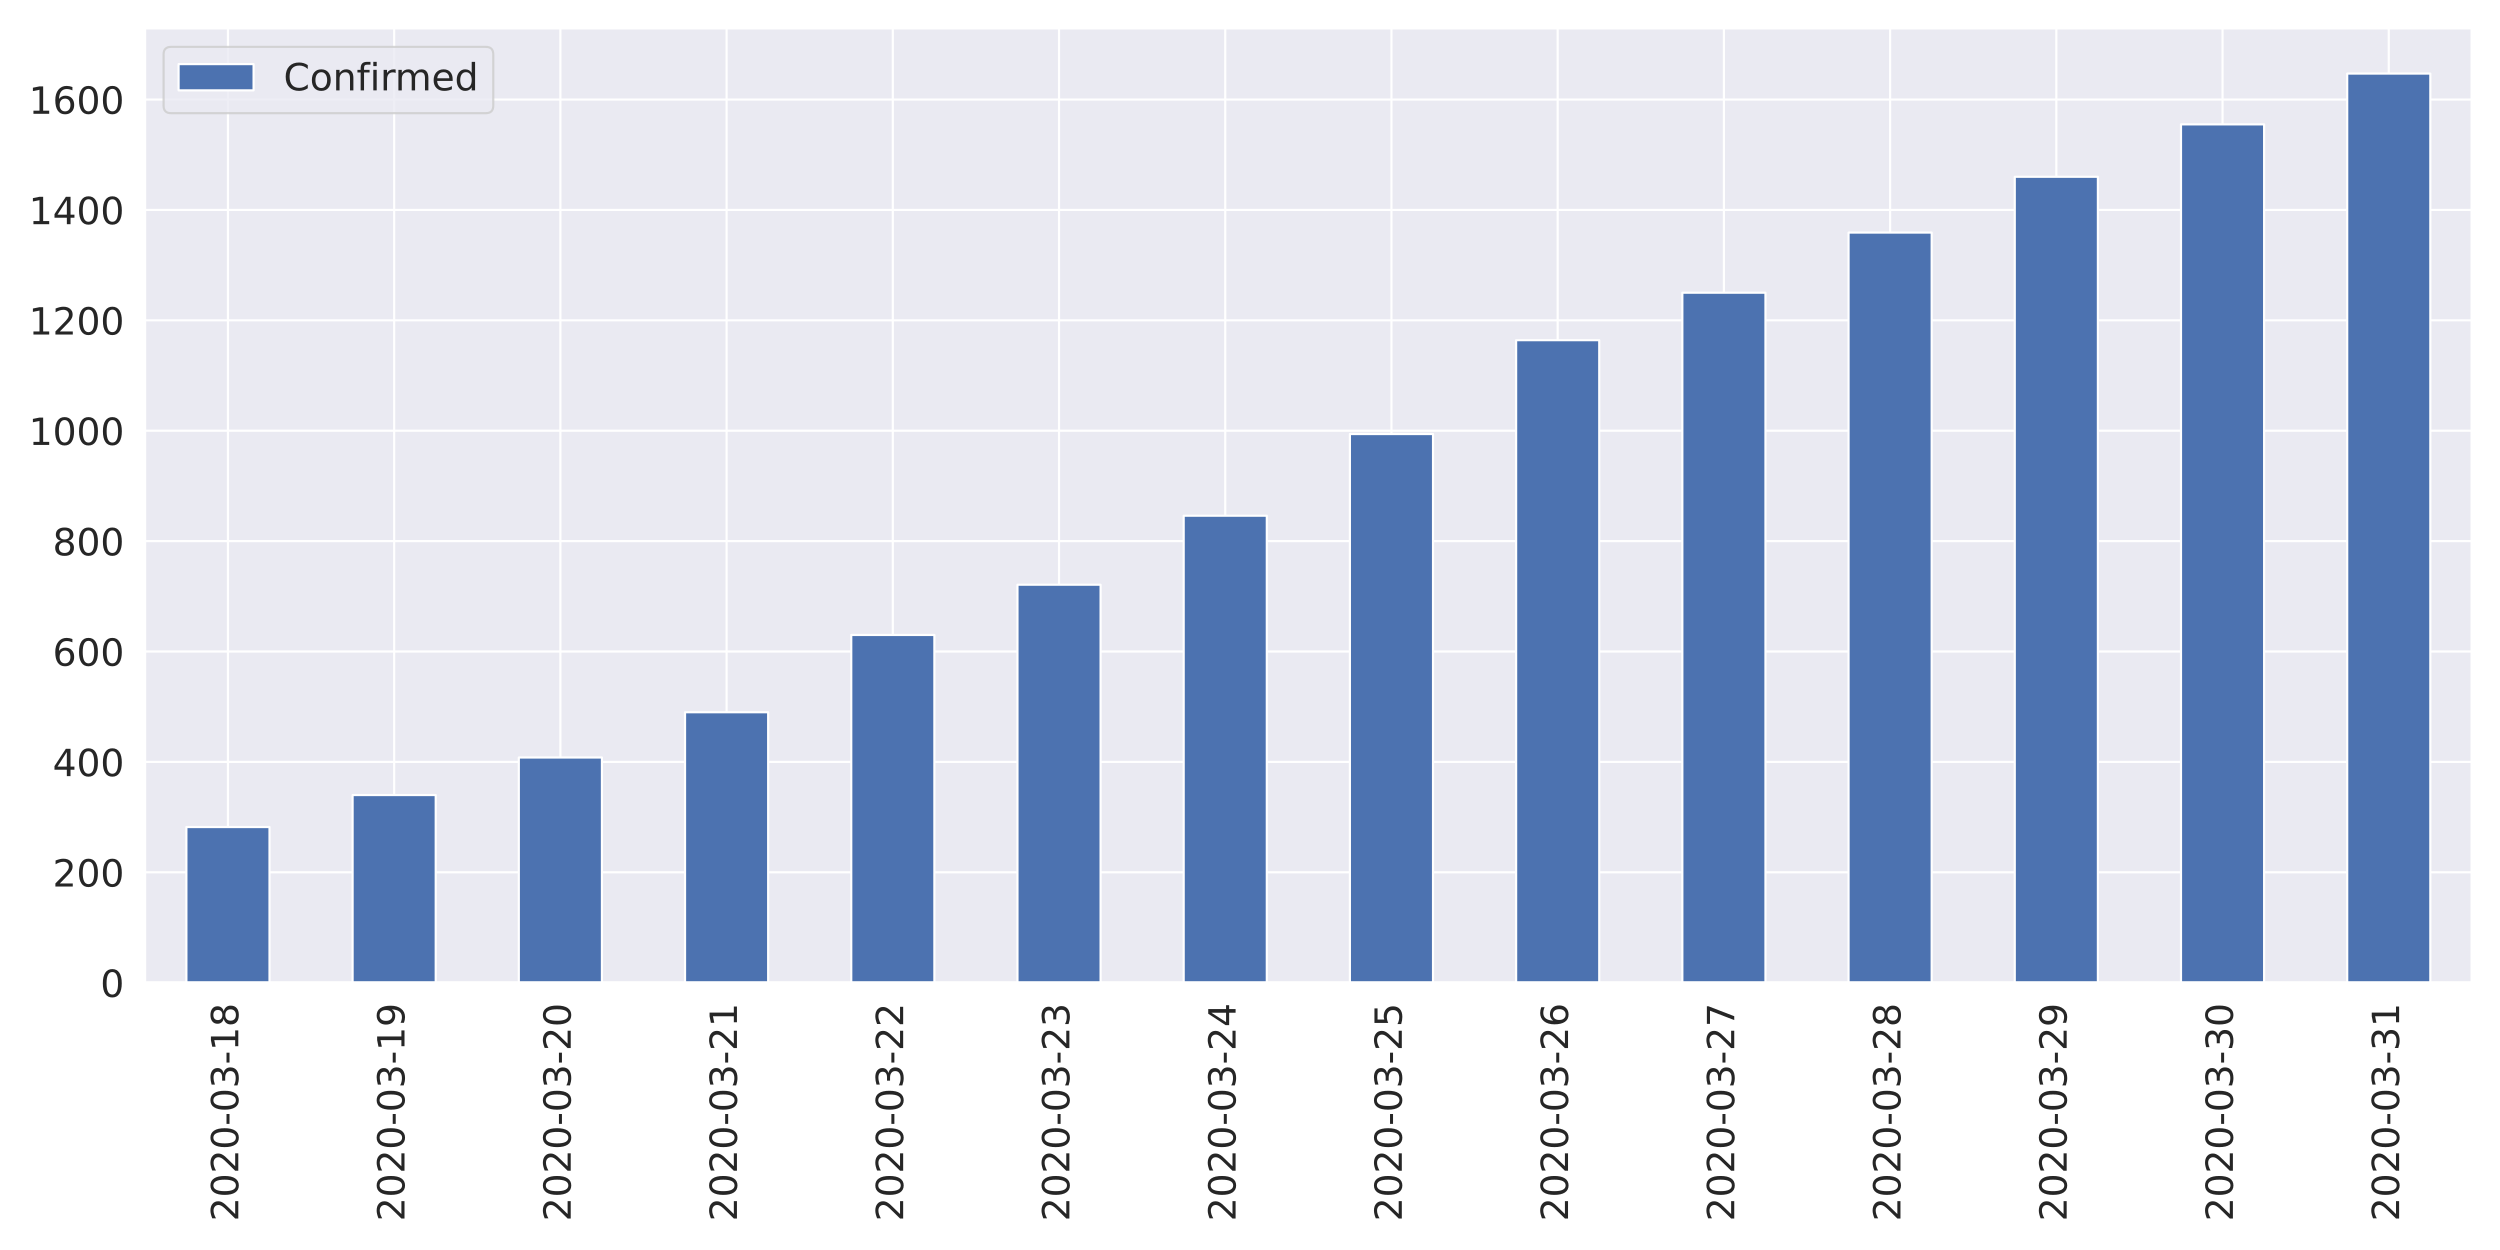 <?xml version="1.0" encoding="utf-8" standalone="no"?>
<!DOCTYPE svg PUBLIC "-//W3C//DTD SVG 1.1//EN"
  "http://www.w3.org/Graphics/SVG/1.1/DTD/svg11.dtd">
<!-- Created with matplotlib (https://matplotlib.org/) -->
<svg height="576pt" version="1.1" viewBox="0 0 1152 576" width="1152pt" xmlns="http://www.w3.org/2000/svg" xmlns:xlink="http://www.w3.org/1999/xlink">
 <defs>
  <style type="text/css">
*{stroke-linecap:butt;stroke-linejoin:round;}
  </style>
 </defs>
 <g id="figure_1">
  <g id="patch_1">
   <path d="M 0 576 
L 1152 576 
L 1152 0 
L 0 0 
z
" style="fill:#ffffff;"/>
  </g>
  <g id="axes_1">
   <g id="patch_2">
    <path d="M 66.74 452.83 
L 1139.04 452.83 
L 1139.04 12.96 
L 66.74 12.96 
z
" style="fill:#eaeaf2;"/>
   </g>
   <g id="matplotlib.axis_1">
    <g id="xtick_1">
     <g id="line2d_1">
      <path clip-path="url(#p37a62f35dd)" d="M 105.036 452.83 
L 105.036 12.96 
" style="fill:none;stroke:#ffffff;stroke-linecap:round;"/>
     </g>
     <g id="text_1">
      <!-- 2020-03-18 -->
      <defs>
       <path d="M 19.188 8.297 
L 53.609 8.297 
L 53.609 0 
L 7.328 0 
L 7.328 8.297 
Q 12.938 14.109 22.625 23.891 
Q 32.328 33.688 34.812 36.531 
Q 39.547 41.844 41.422 45.531 
Q 43.312 49.219 43.312 52.781 
Q 43.312 58.594 39.234 62.25 
Q 35.156 65.922 28.609 65.922 
Q 23.969 65.922 18.812 64.312 
Q 13.672 62.703 7.812 59.422 
L 7.812 69.391 
Q 13.766 71.781 18.938 73 
Q 24.125 74.219 28.422 74.219 
Q 39.75 74.219 46.484 68.547 
Q 53.219 62.891 53.219 53.422 
Q 53.219 48.922 51.531 44.891 
Q 49.859 40.875 45.406 35.406 
Q 44.188 33.984 37.641 27.219 
Q 31.109 20.453 19.188 8.297 
z
" id="DejaVuSans-50"/>
       <path d="M 31.781 66.406 
Q 24.172 66.406 20.328 58.906 
Q 16.5 51.422 16.5 36.375 
Q 16.5 21.391 20.328 13.891 
Q 24.172 6.391 31.781 6.391 
Q 39.453 6.391 43.281 13.891 
Q 47.125 21.391 47.125 36.375 
Q 47.125 51.422 43.281 58.906 
Q 39.453 66.406 31.781 66.406 
z
M 31.781 74.219 
Q 44.047 74.219 50.516 64.516 
Q 56.984 54.828 56.984 36.375 
Q 56.984 17.969 50.516 8.266 
Q 44.047 -1.422 31.781 -1.422 
Q 19.531 -1.422 13.062 8.266 
Q 6.594 17.969 6.594 36.375 
Q 6.594 54.828 13.062 64.516 
Q 19.531 74.219 31.781 74.219 
z
" id="DejaVuSans-48"/>
       <path d="M 4.891 31.391 
L 31.203 31.391 
L 31.203 23.391 
L 4.891 23.391 
z
" id="DejaVuSans-45"/>
       <path d="M 40.578 39.312 
Q 47.656 37.797 51.625 33 
Q 55.609 28.219 55.609 21.188 
Q 55.609 10.406 48.188 4.484 
Q 40.766 -1.422 27.094 -1.422 
Q 22.516 -1.422 17.656 -0.516 
Q 12.797 0.391 7.625 2.203 
L 7.625 11.719 
Q 11.719 9.328 16.594 8.109 
Q 21.484 6.891 26.812 6.891 
Q 36.078 6.891 40.938 10.547 
Q 45.797 14.203 45.797 21.188 
Q 45.797 27.641 41.281 31.266 
Q 36.766 34.906 28.719 34.906 
L 20.219 34.906 
L 20.219 43.016 
L 29.109 43.016 
Q 36.375 43.016 40.234 45.922 
Q 44.094 48.828 44.094 54.297 
Q 44.094 59.906 40.109 62.906 
Q 36.141 65.922 28.719 65.922 
Q 24.656 65.922 20.016 65.031 
Q 15.375 64.156 9.812 62.312 
L 9.812 71.094 
Q 15.438 72.656 20.344 73.438 
Q 25.25 74.219 29.594 74.219 
Q 40.828 74.219 47.359 69.109 
Q 53.906 64.016 53.906 55.328 
Q 53.906 49.266 50.438 45.094 
Q 46.969 40.922 40.578 39.312 
z
" id="DejaVuSans-51"/>
       <path d="M 12.406 8.297 
L 28.516 8.297 
L 28.516 63.922 
L 10.984 60.406 
L 10.984 69.391 
L 28.422 72.906 
L 38.281 72.906 
L 38.281 8.297 
L 54.391 8.297 
L 54.391 0 
L 12.406 0 
z
" id="DejaVuSans-49"/>
       <path d="M 31.781 34.625 
Q 24.75 34.625 20.719 30.859 
Q 16.703 27.094 16.703 20.516 
Q 16.703 13.922 20.719 10.156 
Q 24.75 6.391 31.781 6.391 
Q 38.812 6.391 42.859 10.172 
Q 46.922 13.969 46.922 20.516 
Q 46.922 27.094 42.891 30.859 
Q 38.875 34.625 31.781 34.625 
z
M 21.922 38.812 
Q 15.578 40.375 12.031 44.719 
Q 8.5 49.078 8.5 55.328 
Q 8.5 64.062 14.719 69.141 
Q 20.953 74.219 31.781 74.219 
Q 42.672 74.219 48.875 69.141 
Q 55.078 64.062 55.078 55.328 
Q 55.078 49.078 51.531 44.719 
Q 48 40.375 41.703 38.812 
Q 48.828 37.156 52.797 32.312 
Q 56.781 27.484 56.781 20.516 
Q 56.781 9.906 50.312 4.234 
Q 43.844 -1.422 31.781 -1.422 
Q 19.734 -1.422 13.25 4.234 
Q 6.781 9.906 6.781 20.516 
Q 6.781 27.484 10.781 32.312 
Q 14.797 37.156 21.922 38.812 
z
M 18.312 54.391 
Q 18.312 48.734 21.844 45.562 
Q 25.391 42.391 31.781 42.391 
Q 38.141 42.391 41.719 45.562 
Q 45.312 48.734 45.312 54.391 
Q 45.312 60.062 41.719 63.234 
Q 38.141 66.406 31.781 66.406 
Q 25.391 66.406 21.844 63.234 
Q 18.312 60.062 18.312 54.391 
z
" id="DejaVuSans-56"/>
      </defs>
      <g style="fill:#262626;" transform="translate(109.805 562.754)rotate(-90)scale(0.173 -0.173)">
       <use xlink:href="#DejaVuSans-50"/>
       <use x="63.623" xlink:href="#DejaVuSans-48"/>
       <use x="127.246" xlink:href="#DejaVuSans-50"/>
       <use x="190.869" xlink:href="#DejaVuSans-48"/>
       <use x="254.492" xlink:href="#DejaVuSans-45"/>
       <use x="290.576" xlink:href="#DejaVuSans-48"/>
       <use x="354.199" xlink:href="#DejaVuSans-51"/>
       <use x="417.822" xlink:href="#DejaVuSans-45"/>
       <use x="453.906" xlink:href="#DejaVuSans-49"/>
       <use x="517.529" xlink:href="#DejaVuSans-56"/>
      </g>
     </g>
    </g>
    <g id="xtick_2">
     <g id="line2d_2">
      <path clip-path="url(#p37a62f35dd)" d="M 181.629 452.83 
L 181.629 12.96 
" style="fill:none;stroke:#ffffff;stroke-linecap:round;"/>
     </g>
     <g id="text_2">
      <!-- 2020-03-19 -->
      <defs>
       <path d="M 10.984 1.516 
L 10.984 10.5 
Q 14.703 8.734 18.5 7.812 
Q 22.312 6.891 25.984 6.891 
Q 35.75 6.891 40.891 13.453 
Q 46.047 20.016 46.781 33.406 
Q 43.953 29.203 39.594 26.953 
Q 35.25 24.703 29.984 24.703 
Q 19.047 24.703 12.672 31.312 
Q 6.297 37.938 6.297 49.422 
Q 6.297 60.641 12.938 67.422 
Q 19.578 74.219 30.609 74.219 
Q 43.266 74.219 49.922 64.516 
Q 56.594 54.828 56.594 36.375 
Q 56.594 19.141 48.406 8.859 
Q 40.234 -1.422 26.422 -1.422 
Q 22.703 -1.422 18.891 -0.688 
Q 15.094 0.047 10.984 1.516 
z
M 30.609 32.422 
Q 37.25 32.422 41.125 36.953 
Q 45.016 41.5 45.016 49.422 
Q 45.016 57.281 41.125 61.844 
Q 37.25 66.406 30.609 66.406 
Q 23.969 66.406 20.094 61.844 
Q 16.219 57.281 16.219 49.422 
Q 16.219 41.5 20.094 36.953 
Q 23.969 32.422 30.609 32.422 
z
" id="DejaVuSans-57"/>
      </defs>
      <g style="fill:#262626;" transform="translate(186.397 562.754)rotate(-90)scale(0.173 -0.173)">
       <use xlink:href="#DejaVuSans-50"/>
       <use x="63.623" xlink:href="#DejaVuSans-48"/>
       <use x="127.246" xlink:href="#DejaVuSans-50"/>
       <use x="190.869" xlink:href="#DejaVuSans-48"/>
       <use x="254.492" xlink:href="#DejaVuSans-45"/>
       <use x="290.576" xlink:href="#DejaVuSans-48"/>
       <use x="354.199" xlink:href="#DejaVuSans-51"/>
       <use x="417.822" xlink:href="#DejaVuSans-45"/>
       <use x="453.906" xlink:href="#DejaVuSans-49"/>
       <use x="517.529" xlink:href="#DejaVuSans-57"/>
      </g>
     </g>
    </g>
    <g id="xtick_3">
     <g id="line2d_3">
      <path clip-path="url(#p37a62f35dd)" d="M 258.222 452.83 
L 258.222 12.96 
" style="fill:none;stroke:#ffffff;stroke-linecap:round;"/>
     </g>
     <g id="text_3">
      <!-- 2020-03-20 -->
      <g style="fill:#262626;" transform="translate(262.99 562.754)rotate(-90)scale(0.173 -0.173)">
       <use xlink:href="#DejaVuSans-50"/>
       <use x="63.623" xlink:href="#DejaVuSans-48"/>
       <use x="127.246" xlink:href="#DejaVuSans-50"/>
       <use x="190.869" xlink:href="#DejaVuSans-48"/>
       <use x="254.492" xlink:href="#DejaVuSans-45"/>
       <use x="290.576" xlink:href="#DejaVuSans-48"/>
       <use x="354.199" xlink:href="#DejaVuSans-51"/>
       <use x="417.822" xlink:href="#DejaVuSans-45"/>
       <use x="453.906" xlink:href="#DejaVuSans-50"/>
       <use x="517.529" xlink:href="#DejaVuSans-48"/>
      </g>
     </g>
    </g>
    <g id="xtick_4">
     <g id="line2d_4">
      <path clip-path="url(#p37a62f35dd)" d="M 334.815 452.83 
L 334.815 12.96 
" style="fill:none;stroke:#ffffff;stroke-linecap:round;"/>
     </g>
     <g id="text_4">
      <!-- 2020-03-21 -->
      <g style="fill:#262626;" transform="translate(339.583 562.754)rotate(-90)scale(0.173 -0.173)">
       <use xlink:href="#DejaVuSans-50"/>
       <use x="63.623" xlink:href="#DejaVuSans-48"/>
       <use x="127.246" xlink:href="#DejaVuSans-50"/>
       <use x="190.869" xlink:href="#DejaVuSans-48"/>
       <use x="254.492" xlink:href="#DejaVuSans-45"/>
       <use x="290.576" xlink:href="#DejaVuSans-48"/>
       <use x="354.199" xlink:href="#DejaVuSans-51"/>
       <use x="417.822" xlink:href="#DejaVuSans-45"/>
       <use x="453.906" xlink:href="#DejaVuSans-50"/>
       <use x="517.529" xlink:href="#DejaVuSans-49"/>
      </g>
     </g>
    </g>
    <g id="xtick_5">
     <g id="line2d_5">
      <path clip-path="url(#p37a62f35dd)" d="M 411.408 452.83 
L 411.408 12.96 
" style="fill:none;stroke:#ffffff;stroke-linecap:round;"/>
     </g>
     <g id="text_5">
      <!-- 2020-03-22 -->
      <g style="fill:#262626;" transform="translate(416.176 562.754)rotate(-90)scale(0.173 -0.173)">
       <use xlink:href="#DejaVuSans-50"/>
       <use x="63.623" xlink:href="#DejaVuSans-48"/>
       <use x="127.246" xlink:href="#DejaVuSans-50"/>
       <use x="190.869" xlink:href="#DejaVuSans-48"/>
       <use x="254.492" xlink:href="#DejaVuSans-45"/>
       <use x="290.576" xlink:href="#DejaVuSans-48"/>
       <use x="354.199" xlink:href="#DejaVuSans-51"/>
       <use x="417.822" xlink:href="#DejaVuSans-45"/>
       <use x="453.906" xlink:href="#DejaVuSans-50"/>
       <use x="517.529" xlink:href="#DejaVuSans-50"/>
      </g>
     </g>
    </g>
    <g id="xtick_6">
     <g id="line2d_6">
      <path clip-path="url(#p37a62f35dd)" d="M 488.001 452.83 
L 488.001 12.96 
" style="fill:none;stroke:#ffffff;stroke-linecap:round;"/>
     </g>
     <g id="text_6">
      <!-- 2020-03-23 -->
      <g style="fill:#262626;" transform="translate(492.769 562.754)rotate(-90)scale(0.173 -0.173)">
       <use xlink:href="#DejaVuSans-50"/>
       <use x="63.623" xlink:href="#DejaVuSans-48"/>
       <use x="127.246" xlink:href="#DejaVuSans-50"/>
       <use x="190.869" xlink:href="#DejaVuSans-48"/>
       <use x="254.492" xlink:href="#DejaVuSans-45"/>
       <use x="290.576" xlink:href="#DejaVuSans-48"/>
       <use x="354.199" xlink:href="#DejaVuSans-51"/>
       <use x="417.822" xlink:href="#DejaVuSans-45"/>
       <use x="453.906" xlink:href="#DejaVuSans-50"/>
       <use x="517.529" xlink:href="#DejaVuSans-51"/>
      </g>
     </g>
    </g>
    <g id="xtick_7">
     <g id="line2d_7">
      <path clip-path="url(#p37a62f35dd)" d="M 564.594 452.83 
L 564.594 12.96 
" style="fill:none;stroke:#ffffff;stroke-linecap:round;"/>
     </g>
     <g id="text_7">
      <!-- 2020-03-24 -->
      <defs>
       <path d="M 37.797 64.312 
L 12.891 25.391 
L 37.797 25.391 
z
M 35.203 72.906 
L 47.609 72.906 
L 47.609 25.391 
L 58.016 25.391 
L 58.016 17.188 
L 47.609 17.188 
L 47.609 0 
L 37.797 0 
L 37.797 17.188 
L 4.891 17.188 
L 4.891 26.703 
z
" id="DejaVuSans-52"/>
      </defs>
      <g style="fill:#262626;" transform="translate(569.362 562.754)rotate(-90)scale(0.173 -0.173)">
       <use xlink:href="#DejaVuSans-50"/>
       <use x="63.623" xlink:href="#DejaVuSans-48"/>
       <use x="127.246" xlink:href="#DejaVuSans-50"/>
       <use x="190.869" xlink:href="#DejaVuSans-48"/>
       <use x="254.492" xlink:href="#DejaVuSans-45"/>
       <use x="290.576" xlink:href="#DejaVuSans-48"/>
       <use x="354.199" xlink:href="#DejaVuSans-51"/>
       <use x="417.822" xlink:href="#DejaVuSans-45"/>
       <use x="453.906" xlink:href="#DejaVuSans-50"/>
       <use x="517.529" xlink:href="#DejaVuSans-52"/>
      </g>
     </g>
    </g>
    <g id="xtick_8">
     <g id="line2d_8">
      <path clip-path="url(#p37a62f35dd)" d="M 641.186 452.83 
L 641.186 12.96 
" style="fill:none;stroke:#ffffff;stroke-linecap:round;"/>
     </g>
     <g id="text_8">
      <!-- 2020-03-25 -->
      <defs>
       <path d="M 10.797 72.906 
L 49.516 72.906 
L 49.516 64.594 
L 19.828 64.594 
L 19.828 46.734 
Q 21.969 47.469 24.109 47.828 
Q 26.266 48.188 28.422 48.188 
Q 40.625 48.188 47.75 41.5 
Q 54.891 34.812 54.891 23.391 
Q 54.891 11.625 47.562 5.094 
Q 40.234 -1.422 26.906 -1.422 
Q 22.312 -1.422 17.547 -0.641 
Q 12.797 0.141 7.719 1.703 
L 7.719 11.625 
Q 12.109 9.234 16.797 8.062 
Q 21.484 6.891 26.703 6.891 
Q 35.156 6.891 40.078 11.328 
Q 45.016 15.766 45.016 23.391 
Q 45.016 31 40.078 35.438 
Q 35.156 39.891 26.703 39.891 
Q 22.75 39.891 18.812 39.016 
Q 14.891 38.141 10.797 36.281 
z
" id="DejaVuSans-53"/>
      </defs>
      <g style="fill:#262626;" transform="translate(645.955 562.754)rotate(-90)scale(0.173 -0.173)">
       <use xlink:href="#DejaVuSans-50"/>
       <use x="63.623" xlink:href="#DejaVuSans-48"/>
       <use x="127.246" xlink:href="#DejaVuSans-50"/>
       <use x="190.869" xlink:href="#DejaVuSans-48"/>
       <use x="254.492" xlink:href="#DejaVuSans-45"/>
       <use x="290.576" xlink:href="#DejaVuSans-48"/>
       <use x="354.199" xlink:href="#DejaVuSans-51"/>
       <use x="417.822" xlink:href="#DejaVuSans-45"/>
       <use x="453.906" xlink:href="#DejaVuSans-50"/>
       <use x="517.529" xlink:href="#DejaVuSans-53"/>
      </g>
     </g>
    </g>
    <g id="xtick_9">
     <g id="line2d_9">
      <path clip-path="url(#p37a62f35dd)" d="M 717.779 452.83 
L 717.779 12.96 
" style="fill:none;stroke:#ffffff;stroke-linecap:round;"/>
     </g>
     <g id="text_9">
      <!-- 2020-03-26 -->
      <defs>
       <path d="M 33.016 40.375 
Q 26.375 40.375 22.484 35.828 
Q 18.609 31.297 18.609 23.391 
Q 18.609 15.531 22.484 10.953 
Q 26.375 6.391 33.016 6.391 
Q 39.656 6.391 43.531 10.953 
Q 47.406 15.531 47.406 23.391 
Q 47.406 31.297 43.531 35.828 
Q 39.656 40.375 33.016 40.375 
z
M 52.594 71.297 
L 52.594 62.312 
Q 48.875 64.062 45.094 64.984 
Q 41.312 65.922 37.594 65.922 
Q 27.828 65.922 22.672 59.328 
Q 17.531 52.734 16.797 39.406 
Q 19.672 43.656 24.016 45.922 
Q 28.375 48.188 33.594 48.188 
Q 44.578 48.188 50.953 41.516 
Q 57.328 34.859 57.328 23.391 
Q 57.328 12.156 50.688 5.359 
Q 44.047 -1.422 33.016 -1.422 
Q 20.359 -1.422 13.672 8.266 
Q 6.984 17.969 6.984 36.375 
Q 6.984 53.656 15.188 63.938 
Q 23.391 74.219 37.203 74.219 
Q 40.922 74.219 44.703 73.484 
Q 48.484 72.75 52.594 71.297 
z
" id="DejaVuSans-54"/>
      </defs>
      <g style="fill:#262626;" transform="translate(722.547 562.754)rotate(-90)scale(0.173 -0.173)">
       <use xlink:href="#DejaVuSans-50"/>
       <use x="63.623" xlink:href="#DejaVuSans-48"/>
       <use x="127.246" xlink:href="#DejaVuSans-50"/>
       <use x="190.869" xlink:href="#DejaVuSans-48"/>
       <use x="254.492" xlink:href="#DejaVuSans-45"/>
       <use x="290.576" xlink:href="#DejaVuSans-48"/>
       <use x="354.199" xlink:href="#DejaVuSans-51"/>
       <use x="417.822" xlink:href="#DejaVuSans-45"/>
       <use x="453.906" xlink:href="#DejaVuSans-50"/>
       <use x="517.529" xlink:href="#DejaVuSans-54"/>
      </g>
     </g>
    </g>
    <g id="xtick_10">
     <g id="line2d_10">
      <path clip-path="url(#p37a62f35dd)" d="M 794.372 452.83 
L 794.372 12.96 
" style="fill:none;stroke:#ffffff;stroke-linecap:round;"/>
     </g>
     <g id="text_10">
      <!-- 2020-03-27 -->
      <defs>
       <path d="M 8.203 72.906 
L 55.078 72.906 
L 55.078 68.703 
L 28.609 0 
L 18.312 0 
L 43.219 64.594 
L 8.203 64.594 
z
" id="DejaVuSans-55"/>
      </defs>
      <g style="fill:#262626;" transform="translate(799.14 562.754)rotate(-90)scale(0.173 -0.173)">
       <use xlink:href="#DejaVuSans-50"/>
       <use x="63.623" xlink:href="#DejaVuSans-48"/>
       <use x="127.246" xlink:href="#DejaVuSans-50"/>
       <use x="190.869" xlink:href="#DejaVuSans-48"/>
       <use x="254.492" xlink:href="#DejaVuSans-45"/>
       <use x="290.576" xlink:href="#DejaVuSans-48"/>
       <use x="354.199" xlink:href="#DejaVuSans-51"/>
       <use x="417.822" xlink:href="#DejaVuSans-45"/>
       <use x="453.906" xlink:href="#DejaVuSans-50"/>
       <use x="517.529" xlink:href="#DejaVuSans-55"/>
      </g>
     </g>
    </g>
    <g id="xtick_11">
     <g id="line2d_11">
      <path clip-path="url(#p37a62f35dd)" d="M 870.965 452.83 
L 870.965 12.96 
" style="fill:none;stroke:#ffffff;stroke-linecap:round;"/>
     </g>
     <g id="text_11">
      <!-- 2020-03-28 -->
      <g style="fill:#262626;" transform="translate(875.733 562.754)rotate(-90)scale(0.173 -0.173)">
       <use xlink:href="#DejaVuSans-50"/>
       <use x="63.623" xlink:href="#DejaVuSans-48"/>
       <use x="127.246" xlink:href="#DejaVuSans-50"/>
       <use x="190.869" xlink:href="#DejaVuSans-48"/>
       <use x="254.492" xlink:href="#DejaVuSans-45"/>
       <use x="290.576" xlink:href="#DejaVuSans-48"/>
       <use x="354.199" xlink:href="#DejaVuSans-51"/>
       <use x="417.822" xlink:href="#DejaVuSans-45"/>
       <use x="453.906" xlink:href="#DejaVuSans-50"/>
       <use x="517.529" xlink:href="#DejaVuSans-56"/>
      </g>
     </g>
    </g>
    <g id="xtick_12">
     <g id="line2d_12">
      <path clip-path="url(#p37a62f35dd)" d="M 947.558 452.83 
L 947.558 12.96 
" style="fill:none;stroke:#ffffff;stroke-linecap:round;"/>
     </g>
     <g id="text_12">
      <!-- 2020-03-29 -->
      <g style="fill:#262626;" transform="translate(952.326 562.754)rotate(-90)scale(0.173 -0.173)">
       <use xlink:href="#DejaVuSans-50"/>
       <use x="63.623" xlink:href="#DejaVuSans-48"/>
       <use x="127.246" xlink:href="#DejaVuSans-50"/>
       <use x="190.869" xlink:href="#DejaVuSans-48"/>
       <use x="254.492" xlink:href="#DejaVuSans-45"/>
       <use x="290.576" xlink:href="#DejaVuSans-48"/>
       <use x="354.199" xlink:href="#DejaVuSans-51"/>
       <use x="417.822" xlink:href="#DejaVuSans-45"/>
       <use x="453.906" xlink:href="#DejaVuSans-50"/>
       <use x="517.529" xlink:href="#DejaVuSans-57"/>
      </g>
     </g>
    </g>
    <g id="xtick_13">
     <g id="line2d_13">
      <path clip-path="url(#p37a62f35dd)" d="M 1024.151 452.83 
L 1024.151 12.96 
" style="fill:none;stroke:#ffffff;stroke-linecap:round;"/>
     </g>
     <g id="text_13">
      <!-- 2020-03-30 -->
      <g style="fill:#262626;" transform="translate(1028.919 562.754)rotate(-90)scale(0.173 -0.173)">
       <use xlink:href="#DejaVuSans-50"/>
       <use x="63.623" xlink:href="#DejaVuSans-48"/>
       <use x="127.246" xlink:href="#DejaVuSans-50"/>
       <use x="190.869" xlink:href="#DejaVuSans-48"/>
       <use x="254.492" xlink:href="#DejaVuSans-45"/>
       <use x="290.576" xlink:href="#DejaVuSans-48"/>
       <use x="354.199" xlink:href="#DejaVuSans-51"/>
       <use x="417.822" xlink:href="#DejaVuSans-45"/>
       <use x="453.906" xlink:href="#DejaVuSans-51"/>
       <use x="517.529" xlink:href="#DejaVuSans-48"/>
      </g>
     </g>
    </g>
    <g id="xtick_14">
     <g id="line2d_14">
      <path clip-path="url(#p37a62f35dd)" d="M 1100.744 452.83 
L 1100.744 12.96 
" style="fill:none;stroke:#ffffff;stroke-linecap:round;"/>
     </g>
     <g id="text_14">
      <!-- 2020-03-31 -->
      <g style="fill:#262626;" transform="translate(1105.512 562.754)rotate(-90)scale(0.173 -0.173)">
       <use xlink:href="#DejaVuSans-50"/>
       <use x="63.623" xlink:href="#DejaVuSans-48"/>
       <use x="127.246" xlink:href="#DejaVuSans-50"/>
       <use x="190.869" xlink:href="#DejaVuSans-48"/>
       <use x="254.492" xlink:href="#DejaVuSans-45"/>
       <use x="290.576" xlink:href="#DejaVuSans-48"/>
       <use x="354.199" xlink:href="#DejaVuSans-51"/>
       <use x="417.822" xlink:href="#DejaVuSans-45"/>
       <use x="453.906" xlink:href="#DejaVuSans-51"/>
       <use x="517.529" xlink:href="#DejaVuSans-49"/>
      </g>
     </g>
    </g>
   </g>
   <g id="matplotlib.axis_2">
    <g id="ytick_1">
     <g id="line2d_15">
      <path clip-path="url(#p37a62f35dd)" d="M 66.74 452.83 
L 1139.04 452.83 
" style="fill:none;stroke:#ffffff;stroke-linecap:round;"/>
     </g>
     <g id="text_15">
      <!-- 0 -->
      <g style="fill:#262626;" transform="translate(46.246 459.395)scale(0.173 -0.173)">
       <use xlink:href="#DejaVuSans-48"/>
      </g>
     </g>
    </g>
    <g id="ytick_2">
     <g id="line2d_16">
      <path clip-path="url(#p37a62f35dd)" d="M 66.74 401.959 
L 1139.04 401.959 
" style="fill:none;stroke:#ffffff;stroke-linecap:round;"/>
     </g>
     <g id="text_16">
      <!-- 200 -->
      <g style="fill:#262626;" transform="translate(24.257 408.524)scale(0.173 -0.173)">
       <use xlink:href="#DejaVuSans-50"/>
       <use x="63.623" xlink:href="#DejaVuSans-48"/>
       <use x="127.246" xlink:href="#DejaVuSans-48"/>
      </g>
     </g>
    </g>
    <g id="ytick_3">
     <g id="line2d_17">
      <path clip-path="url(#p37a62f35dd)" d="M 66.74 351.088 
L 1139.04 351.088 
" style="fill:none;stroke:#ffffff;stroke-linecap:round;"/>
     </g>
     <g id="text_17">
      <!-- 400 -->
      <g style="fill:#262626;" transform="translate(24.257 357.653)scale(0.173 -0.173)">
       <use xlink:href="#DejaVuSans-52"/>
       <use x="63.623" xlink:href="#DejaVuSans-48"/>
       <use x="127.246" xlink:href="#DejaVuSans-48"/>
      </g>
     </g>
    </g>
    <g id="ytick_4">
     <g id="line2d_18">
      <path clip-path="url(#p37a62f35dd)" d="M 66.74 300.217 
L 1139.04 300.217 
" style="fill:none;stroke:#ffffff;stroke-linecap:round;"/>
     </g>
     <g id="text_18">
      <!-- 600 -->
      <g style="fill:#262626;" transform="translate(24.257 306.782)scale(0.173 -0.173)">
       <use xlink:href="#DejaVuSans-54"/>
       <use x="63.623" xlink:href="#DejaVuSans-48"/>
       <use x="127.246" xlink:href="#DejaVuSans-48"/>
      </g>
     </g>
    </g>
    <g id="ytick_5">
     <g id="line2d_19">
      <path clip-path="url(#p37a62f35dd)" d="M 66.74 249.345 
L 1139.04 249.345 
" style="fill:none;stroke:#ffffff;stroke-linecap:round;"/>
     </g>
     <g id="text_19">
      <!-- 800 -->
      <g style="fill:#262626;" transform="translate(24.257 255.911)scale(0.173 -0.173)">
       <use xlink:href="#DejaVuSans-56"/>
       <use x="63.623" xlink:href="#DejaVuSans-48"/>
       <use x="127.246" xlink:href="#DejaVuSans-48"/>
      </g>
     </g>
    </g>
    <g id="ytick_6">
     <g id="line2d_20">
      <path clip-path="url(#p37a62f35dd)" d="M 66.74 198.474 
L 1139.04 198.474 
" style="fill:none;stroke:#ffffff;stroke-linecap:round;"/>
     </g>
     <g id="text_20">
      <!-- 1000 -->
      <g style="fill:#262626;" transform="translate(13.262 205.039)scale(0.173 -0.173)">
       <use xlink:href="#DejaVuSans-49"/>
       <use x="63.623" xlink:href="#DejaVuSans-48"/>
       <use x="127.246" xlink:href="#DejaVuSans-48"/>
       <use x="190.869" xlink:href="#DejaVuSans-48"/>
      </g>
     </g>
    </g>
    <g id="ytick_7">
     <g id="line2d_21">
      <path clip-path="url(#p37a62f35dd)" d="M 66.74 147.603 
L 1139.04 147.603 
" style="fill:none;stroke:#ffffff;stroke-linecap:round;"/>
     </g>
     <g id="text_21">
      <!-- 1200 -->
      <g style="fill:#262626;" transform="translate(13.262 154.168)scale(0.173 -0.173)">
       <use xlink:href="#DejaVuSans-49"/>
       <use x="63.623" xlink:href="#DejaVuSans-50"/>
       <use x="127.246" xlink:href="#DejaVuSans-48"/>
       <use x="190.869" xlink:href="#DejaVuSans-48"/>
      </g>
     </g>
    </g>
    <g id="ytick_8">
     <g id="line2d_22">
      <path clip-path="url(#p37a62f35dd)" d="M 66.74 96.732 
L 1139.04 96.732 
" style="fill:none;stroke:#ffffff;stroke-linecap:round;"/>
     </g>
     <g id="text_22">
      <!-- 1400 -->
      <g style="fill:#262626;" transform="translate(13.262 103.297)scale(0.173 -0.173)">
       <use xlink:href="#DejaVuSans-49"/>
       <use x="63.623" xlink:href="#DejaVuSans-52"/>
       <use x="127.246" xlink:href="#DejaVuSans-48"/>
       <use x="190.869" xlink:href="#DejaVuSans-48"/>
      </g>
     </g>
    </g>
    <g id="ytick_9">
     <g id="line2d_23">
      <path clip-path="url(#p37a62f35dd)" d="M 66.74 45.861 
L 1139.04 45.861 
" style="fill:none;stroke:#ffffff;stroke-linecap:round;"/>
     </g>
     <g id="text_23">
      <!-- 1600 -->
      <g style="fill:#262626;" transform="translate(13.262 52.426)scale(0.173 -0.173)">
       <use xlink:href="#DejaVuSans-49"/>
       <use x="63.623" xlink:href="#DejaVuSans-54"/>
       <use x="127.246" xlink:href="#DejaVuSans-48"/>
       <use x="190.869" xlink:href="#DejaVuSans-48"/>
      </g>
     </g>
    </g>
   </g>
   <g id="patch_3">
    <path clip-path="url(#p37a62f35dd)" d="M 85.888 452.83 
L 124.185 452.83 
L 124.185 381.102 
L 85.888 381.102 
z
" style="fill:#4c72b0;stroke:#ffffff;stroke-linejoin:miter;"/>
   </g>
   <g id="patch_4">
    <path clip-path="url(#p37a62f35dd)" d="M 162.481 452.83 
L 200.778 452.83 
L 200.778 366.349 
L 162.481 366.349 
z
" style="fill:#4c72b0;stroke:#ffffff;stroke-linejoin:miter;"/>
   </g>
   <g id="patch_5">
    <path clip-path="url(#p37a62f35dd)" d="M 239.074 452.83 
L 277.37 452.83 
L 277.37 349.053 
L 239.074 349.053 
z
" style="fill:#4c72b0;stroke:#ffffff;stroke-linejoin:miter;"/>
   </g>
   <g id="patch_6">
    <path clip-path="url(#p37a62f35dd)" d="M 315.667 452.83 
L 353.963 452.83 
L 353.963 328.196 
L 315.667 328.196 
z
" style="fill:#4c72b0;stroke:#ffffff;stroke-linejoin:miter;"/>
   </g>
   <g id="patch_7">
    <path clip-path="url(#p37a62f35dd)" d="M 392.26 452.83 
L 430.556 452.83 
L 430.556 292.586 
L 392.26 292.586 
z
" style="fill:#4c72b0;stroke:#ffffff;stroke-linejoin:miter;"/>
   </g>
   <g id="patch_8">
    <path clip-path="url(#p37a62f35dd)" d="M 468.853 452.83 
L 507.149 452.83 
L 507.149 269.44 
L 468.853 269.44 
z
" style="fill:#4c72b0;stroke:#ffffff;stroke-linejoin:miter;"/>
   </g>
   <g id="patch_9">
    <path clip-path="url(#p37a62f35dd)" d="M 545.445 452.83 
L 583.742 452.83 
L 583.742 237.645 
L 545.445 237.645 
z
" style="fill:#4c72b0;stroke:#ffffff;stroke-linejoin:miter;"/>
   </g>
   <g id="patch_10">
    <path clip-path="url(#p37a62f35dd)" d="M 622.038 452.83 
L 660.335 452.83 
L 660.335 200 
L 622.038 200 
z
" style="fill:#4c72b0;stroke:#ffffff;stroke-linejoin:miter;"/>
   </g>
   <g id="patch_11">
    <path clip-path="url(#p37a62f35dd)" d="M 698.631 452.83 
L 736.928 452.83 
L 736.928 156.76 
L 698.631 156.76 
z
" style="fill:#4c72b0;stroke:#ffffff;stroke-linejoin:miter;"/>
   </g>
   <g id="patch_12">
    <path clip-path="url(#p37a62f35dd)" d="M 775.224 452.83 
L 813.52 452.83 
L 813.52 134.885 
L 775.224 134.885 
z
" style="fill:#4c72b0;stroke:#ffffff;stroke-linejoin:miter;"/>
   </g>
   <g id="patch_13">
    <path clip-path="url(#p37a62f35dd)" d="M 851.817 452.83 
L 890.113 452.83 
L 890.113 107.161 
L 851.817 107.161 
z
" style="fill:#4c72b0;stroke:#ffffff;stroke-linejoin:miter;"/>
   </g>
   <g id="patch_14">
    <path clip-path="url(#p37a62f35dd)" d="M 928.41 452.83 
L 966.706 452.83 
L 966.706 81.471 
L 928.41 81.471 
z
" style="fill:#4c72b0;stroke:#ffffff;stroke-linejoin:miter;"/>
   </g>
   <g id="patch_15">
    <path clip-path="url(#p37a62f35dd)" d="M 1005.003 452.83 
L 1043.299 452.83 
L 1043.299 57.307 
L 1005.003 57.307 
z
" style="fill:#4c72b0;stroke:#ffffff;stroke-linejoin:miter;"/>
   </g>
   <g id="patch_16">
    <path clip-path="url(#p37a62f35dd)" d="M 1081.595 452.83 
L 1119.892 452.83 
L 1119.892 33.906 
L 1081.595 33.906 
z
" style="fill:#4c72b0;stroke:#ffffff;stroke-linejoin:miter;"/>
   </g>
   <g id="patch_17">
    <path d="M 66.74 452.83 
L 66.74 12.96 
" style="fill:none;stroke:#ffffff;stroke-linecap:square;stroke-linejoin:miter;stroke-width:1.25;"/>
   </g>
   <g id="patch_18">
    <path d="M 1139.04 452.83 
L 1139.04 12.96 
" style="fill:none;stroke:#ffffff;stroke-linecap:square;stroke-linejoin:miter;stroke-width:1.25;"/>
   </g>
   <g id="patch_19">
    <path d="M 66.74 452.83 
L 1139.04 452.83 
" style="fill:none;stroke:#ffffff;stroke-linecap:square;stroke-linejoin:miter;stroke-width:1.25;"/>
   </g>
   <g id="patch_20">
    <path d="M 66.74 12.96 
L 1139.04 12.96 
" style="fill:none;stroke:#ffffff;stroke-linecap:square;stroke-linejoin:miter;stroke-width:1.25;"/>
   </g>
   <g id="legend_1">
    <g id="patch_21">
     <path d="M 78.836 52.148 
L 223.842 52.148 
Q 227.298 52.148 227.298 48.692 
L 227.298 25.056 
Q 227.298 21.6 223.842 21.6 
L 78.836 21.6 
Q 75.38 21.6 75.38 25.056 
L 75.38 48.692 
Q 75.38 52.148 78.836 52.148 
z
" style="fill:#eaeaf2;opacity:0.8;stroke:#cccccc;stroke-linejoin:miter;"/>
    </g>
    <g id="patch_22">
     <path d="M 82.292 41.642 
L 116.852 41.642 
L 116.852 29.546 
L 82.292 29.546 
z
" style="fill:#4c72b0;stroke:#ffffff;stroke-linejoin:miter;"/>
    </g>
    <g id="text_24">
     <!-- Confirmed -->
     <defs>
      <path d="M 64.406 67.281 
L 64.406 56.891 
Q 59.422 61.531 53.781 63.812 
Q 48.141 66.109 41.797 66.109 
Q 29.297 66.109 22.656 58.469 
Q 16.016 50.828 16.016 36.375 
Q 16.016 21.969 22.656 14.328 
Q 29.297 6.688 41.797 6.688 
Q 48.141 6.688 53.781 8.984 
Q 59.422 11.281 64.406 15.922 
L 64.406 5.609 
Q 59.234 2.094 53.438 0.328 
Q 47.656 -1.422 41.219 -1.422 
Q 24.656 -1.422 15.125 8.703 
Q 5.609 18.844 5.609 36.375 
Q 5.609 53.953 15.125 64.078 
Q 24.656 74.219 41.219 74.219 
Q 47.75 74.219 53.531 72.484 
Q 59.328 70.75 64.406 67.281 
z
" id="DejaVuSans-67"/>
      <path d="M 30.609 48.391 
Q 23.391 48.391 19.188 42.75 
Q 14.984 37.109 14.984 27.297 
Q 14.984 17.484 19.156 11.844 
Q 23.344 6.203 30.609 6.203 
Q 37.797 6.203 41.984 11.859 
Q 46.188 17.531 46.188 27.297 
Q 46.188 37.016 41.984 42.703 
Q 37.797 48.391 30.609 48.391 
z
M 30.609 56 
Q 42.328 56 49.016 48.375 
Q 55.719 40.766 55.719 27.297 
Q 55.719 13.875 49.016 6.219 
Q 42.328 -1.422 30.609 -1.422 
Q 18.844 -1.422 12.172 6.219 
Q 5.516 13.875 5.516 27.297 
Q 5.516 40.766 12.172 48.375 
Q 18.844 56 30.609 56 
z
" id="DejaVuSans-111"/>
      <path d="M 54.891 33.016 
L 54.891 0 
L 45.906 0 
L 45.906 32.719 
Q 45.906 40.484 42.875 44.328 
Q 39.844 48.188 33.797 48.188 
Q 26.516 48.188 22.312 43.547 
Q 18.109 38.922 18.109 30.906 
L 18.109 0 
L 9.078 0 
L 9.078 54.688 
L 18.109 54.688 
L 18.109 46.188 
Q 21.344 51.125 25.703 53.562 
Q 30.078 56 35.797 56 
Q 45.219 56 50.047 50.172 
Q 54.891 44.344 54.891 33.016 
z
" id="DejaVuSans-110"/>
      <path d="M 37.109 75.984 
L 37.109 68.5 
L 28.516 68.5 
Q 23.688 68.5 21.797 66.547 
Q 19.922 64.594 19.922 59.516 
L 19.922 54.688 
L 34.719 54.688 
L 34.719 47.703 
L 19.922 47.703 
L 19.922 0 
L 10.891 0 
L 10.891 47.703 
L 2.297 47.703 
L 2.297 54.688 
L 10.891 54.688 
L 10.891 58.5 
Q 10.891 67.625 15.141 71.797 
Q 19.391 75.984 28.609 75.984 
z
" id="DejaVuSans-102"/>
      <path d="M 9.422 54.688 
L 18.406 54.688 
L 18.406 0 
L 9.422 0 
z
M 9.422 75.984 
L 18.406 75.984 
L 18.406 64.594 
L 9.422 64.594 
z
" id="DejaVuSans-105"/>
      <path d="M 41.109 46.297 
Q 39.594 47.172 37.812 47.578 
Q 36.031 48 33.891 48 
Q 26.266 48 22.188 43.047 
Q 18.109 38.094 18.109 28.812 
L 18.109 0 
L 9.078 0 
L 9.078 54.688 
L 18.109 54.688 
L 18.109 46.188 
Q 20.953 51.172 25.484 53.578 
Q 30.031 56 36.531 56 
Q 37.453 56 38.578 55.875 
Q 39.703 55.766 41.062 55.516 
z
" id="DejaVuSans-114"/>
      <path d="M 52 44.188 
Q 55.375 50.25 60.062 53.125 
Q 64.75 56 71.094 56 
Q 79.641 56 84.281 50.016 
Q 88.922 44.047 88.922 33.016 
L 88.922 0 
L 79.891 0 
L 79.891 32.719 
Q 79.891 40.578 77.094 44.375 
Q 74.312 48.188 68.609 48.188 
Q 61.625 48.188 57.562 43.547 
Q 53.516 38.922 53.516 30.906 
L 53.516 0 
L 44.484 0 
L 44.484 32.719 
Q 44.484 40.625 41.703 44.406 
Q 38.922 48.188 33.109 48.188 
Q 26.219 48.188 22.156 43.531 
Q 18.109 38.875 18.109 30.906 
L 18.109 0 
L 9.078 0 
L 9.078 54.688 
L 18.109 54.688 
L 18.109 46.188 
Q 21.188 51.219 25.484 53.609 
Q 29.781 56 35.688 56 
Q 41.656 56 45.828 52.969 
Q 50 49.953 52 44.188 
z
" id="DejaVuSans-109"/>
      <path d="M 56.203 29.594 
L 56.203 25.203 
L 14.891 25.203 
Q 15.484 15.922 20.484 11.062 
Q 25.484 6.203 34.422 6.203 
Q 39.594 6.203 44.453 7.469 
Q 49.312 8.734 54.109 11.281 
L 54.109 2.781 
Q 49.266 0.734 44.188 -0.344 
Q 39.109 -1.422 33.891 -1.422 
Q 20.797 -1.422 13.156 6.188 
Q 5.516 13.812 5.516 26.812 
Q 5.516 40.234 12.766 48.109 
Q 20.016 56 32.328 56 
Q 43.359 56 49.781 48.891 
Q 56.203 41.797 56.203 29.594 
z
M 47.219 32.234 
Q 47.125 39.594 43.094 43.984 
Q 39.062 48.391 32.422 48.391 
Q 24.906 48.391 20.391 44.141 
Q 15.875 39.891 15.188 32.172 
z
" id="DejaVuSans-101"/>
      <path d="M 45.406 46.391 
L 45.406 75.984 
L 54.391 75.984 
L 54.391 0 
L 45.406 0 
L 45.406 8.203 
Q 42.578 3.328 38.25 0.953 
Q 33.938 -1.422 27.875 -1.422 
Q 17.969 -1.422 11.734 6.484 
Q 5.516 14.406 5.516 27.297 
Q 5.516 40.188 11.734 48.094 
Q 17.969 56 27.875 56 
Q 33.938 56 38.25 53.625 
Q 42.578 51.266 45.406 46.391 
z
M 14.797 27.297 
Q 14.797 17.391 18.875 11.75 
Q 22.953 6.109 30.078 6.109 
Q 37.203 6.109 41.297 11.75 
Q 45.406 17.391 45.406 27.297 
Q 45.406 37.203 41.297 42.844 
Q 37.203 48.484 30.078 48.484 
Q 22.953 48.484 18.875 42.844 
Q 14.797 37.203 14.797 27.297 
z
" id="DejaVuSans-100"/>
     </defs>
     <g style="fill:#262626;" transform="translate(130.676 41.642)scale(0.173 -0.173)">
      <use xlink:href="#DejaVuSans-67"/>
      <use x="69.824" xlink:href="#DejaVuSans-111"/>
      <use x="131.006" xlink:href="#DejaVuSans-110"/>
      <use x="194.385" xlink:href="#DejaVuSans-102"/>
      <use x="229.59" xlink:href="#DejaVuSans-105"/>
      <use x="257.373" xlink:href="#DejaVuSans-114"/>
      <use x="296.736" xlink:href="#DejaVuSans-109"/>
      <use x="394.148" xlink:href="#DejaVuSans-101"/>
      <use x="455.672" xlink:href="#DejaVuSans-100"/>
     </g>
    </g>
   </g>
  </g>
 </g>
 <defs>
  <clipPath id="p37a62f35dd">
   <rect height="439.87" width="1072.3" x="66.74" y="12.96"/>
  </clipPath>
 </defs>
</svg>
